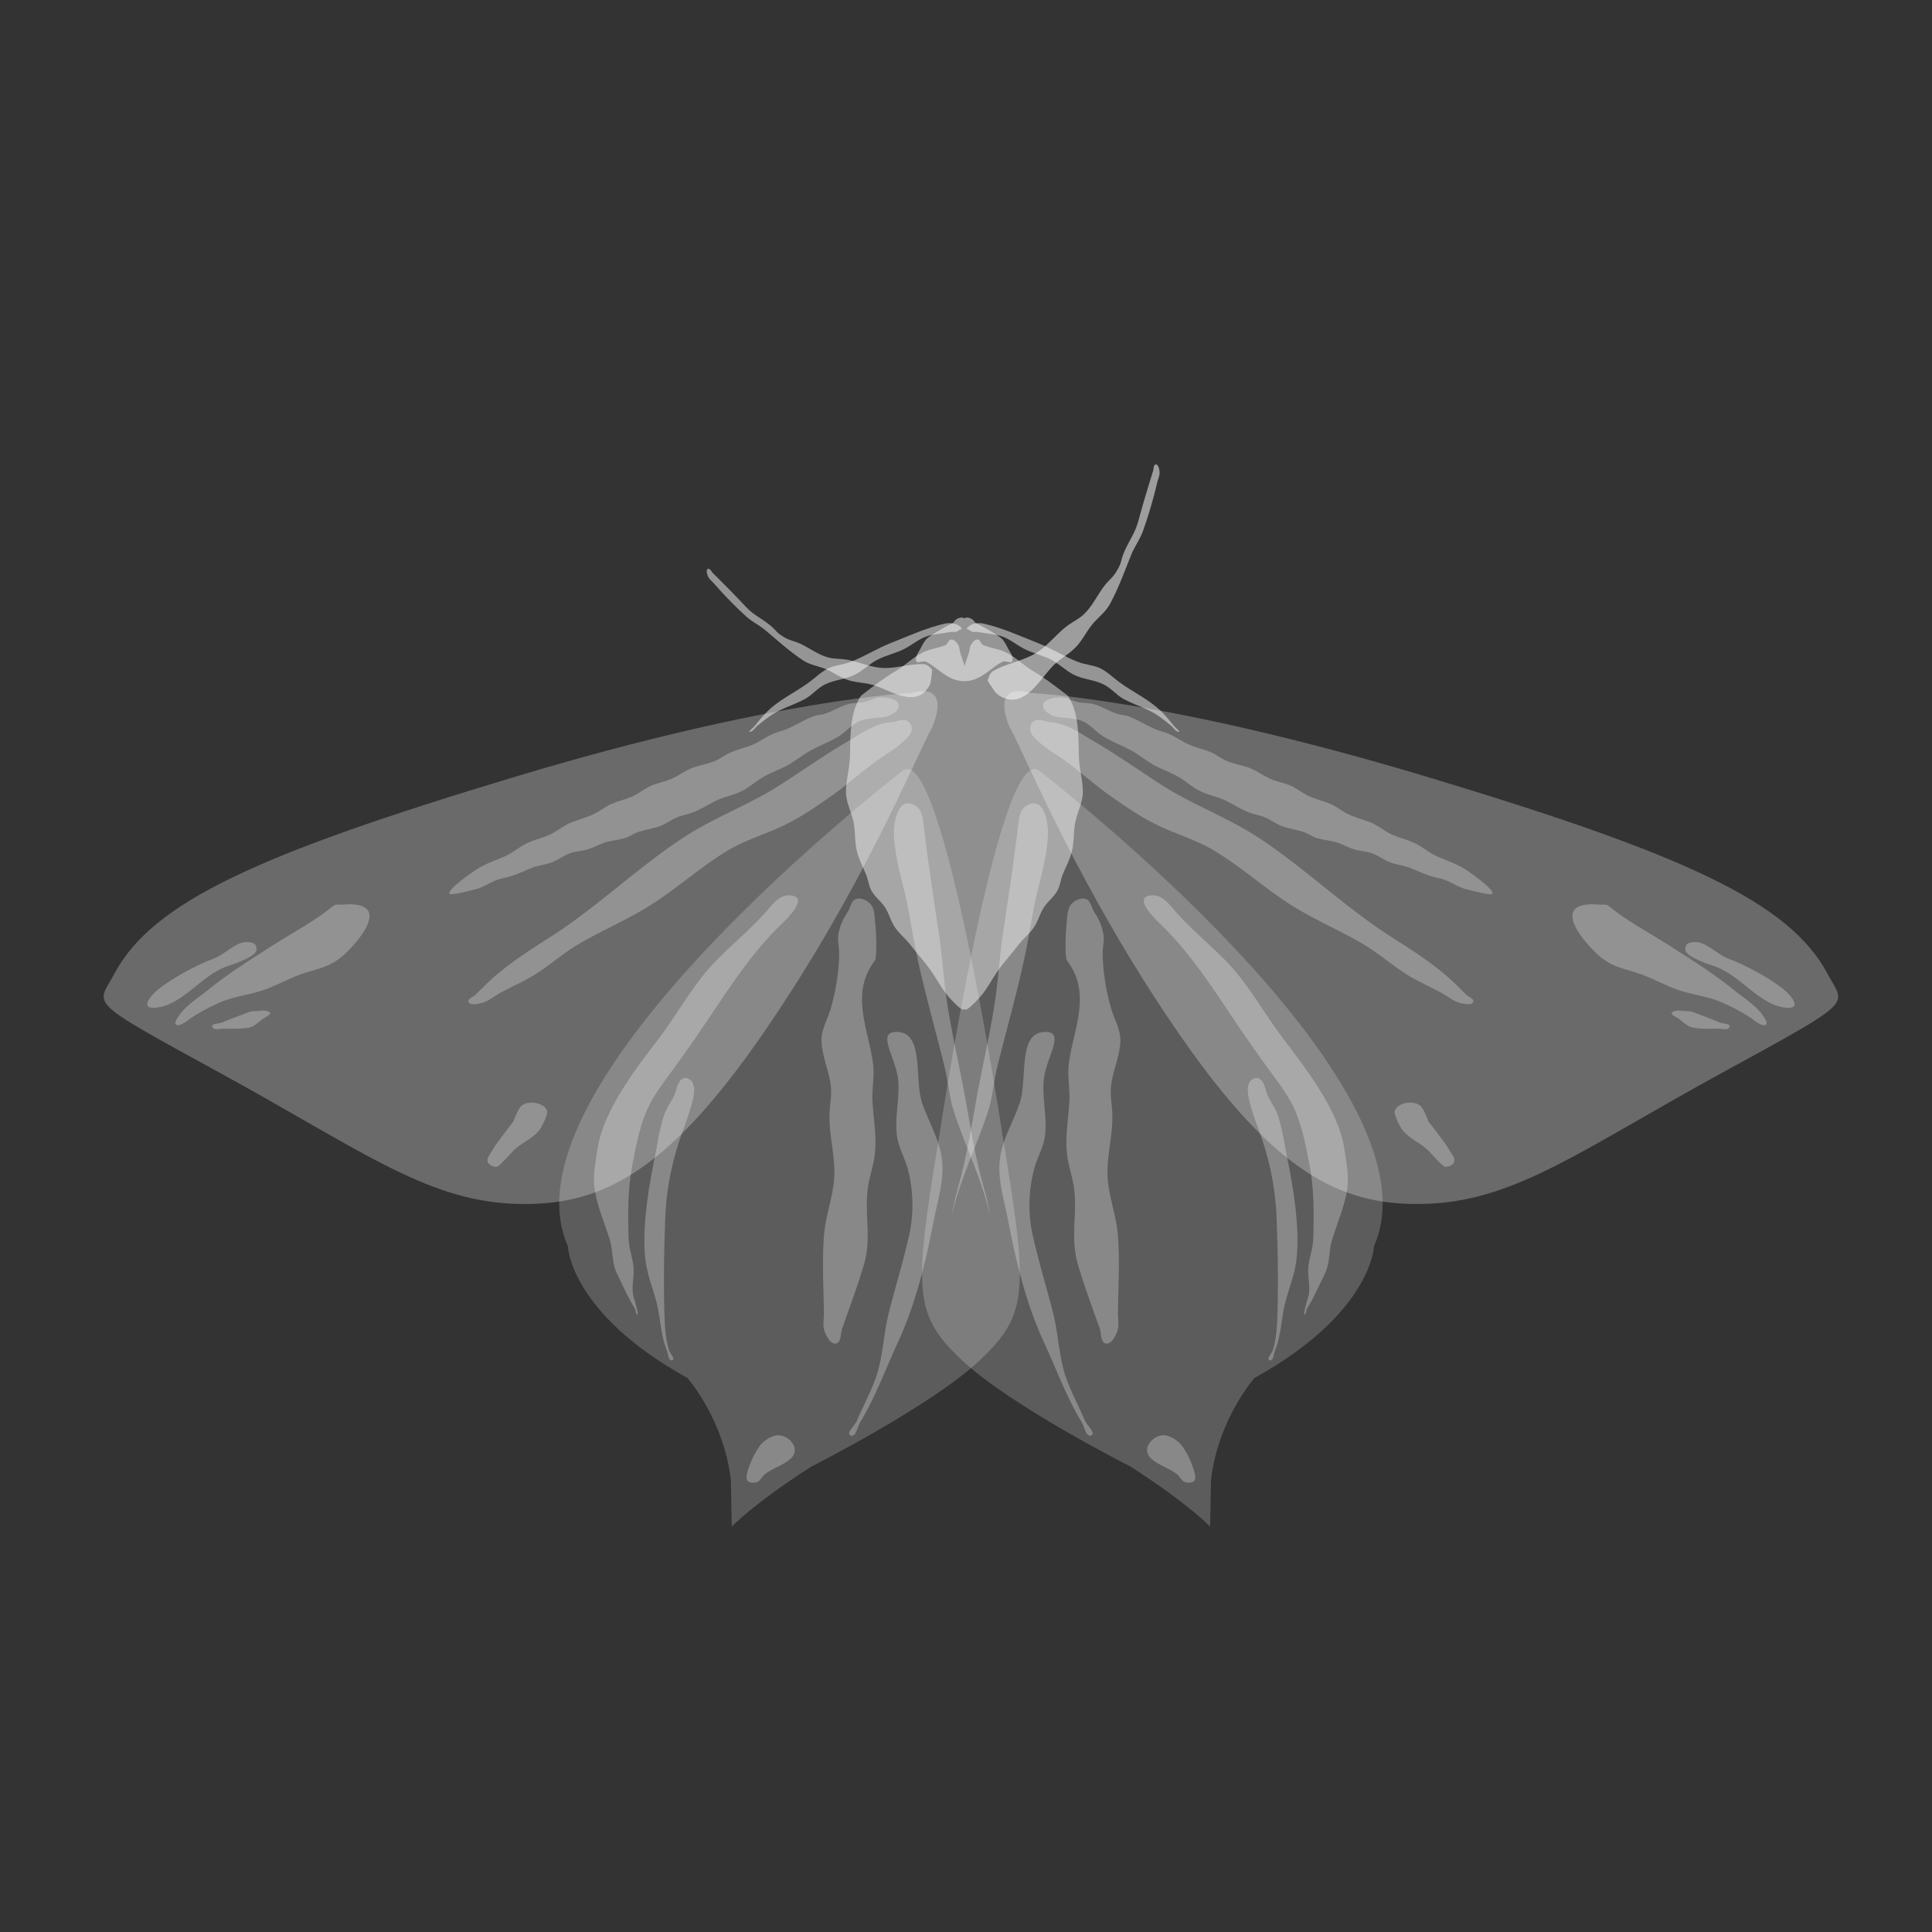 <svg id="Layer_1" data-name="Layer 1" xmlns="http://www.w3.org/2000/svg" viewBox="0 0 1000 1000"><rect x="0" y="0" width="1000" height="1000" fill="#333333" stroke="none"/><defs><style>.cls-1{isolation:isolate;}.cls-2,.cls-3,.cls-4,.cls-5,.cls-6,.cls-7,.cls-8,.cls-9{fill:#fff;}.cls-2{opacity:0.27;}.cls-3{opacity:0.2;}.cls-4{opacity:0.27;}.cls-5{opacity:0.27;}.cls-6{opacity:0.2;}.cls-7{opacity:0.48;}.cls-8{opacity:0.45;}.cls-9{opacity:0.52;}</style></defs><g class="cls-1"><path class="cls-2" d="M471.59,358.71s-70.43,2.87-204.31,43.14S79.3,466.79,59.35,503.7c-9,17.23-16.62,12.71,54.67,51.72S219.66,620.78,264.61,623s79.7-14.44,130.91-88.88,78.21-141.86,87.08-157.92C482.6,376.16,493.39,352.71,471.59,358.71Z"/><path class="cls-3" d="M467.37,398.84S256.5,560.55,293.9,644.93c0,0,.91,34.59,61.9,68.3,0,0,19.07,21.63,22.51,53.21l.43,23.75s10.9-11.59,41.15-31.07c0,0,62.24-31.39,87.44-55.19s24.88-36.15,11.46-117C518.79,587,488.24,383.85,467.37,398.84Z"/><path class="cls-4" d="M110.51,496.21c-8.31,3-22.25,10.44-29.21,16.39-2.94,2.5-9.37,9.73-.8,9,14.37-1.31,23.6-17.16,37.77-21.69,3-.95,14-4.72,14.45-8.1.58-3.88-2.86-4.31-5.55-4.18C121.64,487.85,116.15,494.17,110.51,496.21Z"/><path class="cls-4" d="M172.55,468.89c-10.89,8.68-20.56,13.5-31.8,20.72S118,504,107.54,512.51c-4.35,3.54-12,8.42-14.94,13.31-.8,1.34-2.58,3.26-1.54,4.42,1.59,1.79,7.09-2.86,7.92-3.41a101.81,101.81,0,0,1,15.29-8.14c6.83-2.93,14-3.64,21-5.88,7.79-2.49,14.94-6.86,22.77-9.32,7.08-2.23,12.52-3.17,18.49-8,5.72-4.57,25.21-25.2,7.37-27.28a31.28,31.28,0,0,0-6.12,0C176,468.37,173.9,467.82,172.55,468.89Z"/><path class="cls-2" d="M265.3,581.09c-2.27,2.82-4.45,5.71-6.57,8.64a52.35,52.35,0,0,0-4.11,6c-1,1.77-2.82,3.72-2.18,5.63.59,1.74,3.11,2.8,4.92,2.49,1.21-.21,7.75-7.68,8.56-8.45,4.46-4.23,10.05-6.07,13.73-11.16.81-1.11,4.12-7.56,3.56-9.2-1.6-4.75-11.15-5.9-14-1.88C267,576.35,266.05,580.17,265.3,581.09Z"/><path class="cls-5" d="M393.71,747.82a35.46,35.46,0,0,0-4.25,7.18c-.49,1-4.25,9.29-2.62,11.33,1.05,1.32,3.41,1.31,5,.76s2.45-2.66,3.83-3.81c4-3.36,10.4-5,14-8.72C414,750,409.32,744,404.1,743,399.74,742.16,395.05,746.23,393.71,747.82Z"/><path class="cls-4" d="M132.09,523.38c-2.7-.23-5.25,1.33-7.81,2.2-3.08,1.06-6.08,2.34-9.09,3.58-1.79.75-6.15.63-5.32,2.39,1,2.08,4.56.72,6.86.87,2.6.17,10.64.16,13.2-.82,2.07-.8,3.76-2.37,5.49-3.76,1.48-1.19,5.7-2.88,4.12-3.93C137.11,522.28,134,523.54,132.09,523.38Z"/><path class="cls-2" d="M462,373.77c-8.66.29-16.38,6-23.84,10.35-11.46,6.75-22.16,14.24-33.27,21.49-16.5,10.76-35.27,17.42-51.69,28.26-23.69,15.65-44.09,35.57-68,50.91-12.21,7.82-24,15.16-34.36,25.45l-4.71,4.66c-1.21,1.2-4,1.94-3.62,3.59s3.09,1.34,4.68,1.11c5.21-.77,7.13-3.09,11.2-5.36,6.18-3.46,12.8-6.2,18.8-10,7.57-4.82,14.32-10.81,22.06-15.41,12.61-7.49,26.33-13.09,38.68-21.1,13.12-8.52,25-19.14,38.34-27.24,8.61-5.23,18.68-8.33,27.82-12.5,9.46-4.31,17.91-10.18,26.39-16.11,8.17-5.71,15.46-12.48,23.52-18.28,4.2-3,8.78-5.48,12.66-9,2.15-1.93,6.11-4.83,5.09-8.64a4.46,4.46,0,0,0-3.23-3.25C465.73,372.35,463,373.74,462,373.77Z"/><path class="cls-2" d="M457.69,371.12c-4.37.67-9.34.43-13.43,2.4-3.77,1.82-6.74,5.55-10.34,7.74-4.54,2.76-9.57,4.61-14.24,7.11-4.5,2.41-8.36,5.88-12.91,8.2-3.88,2-8,3.39-11.78,5.62-3.58,2.12-6.6,4.86-10.26,6.86-4.6,2.53-9.5,3.13-14.08,5.35-4.13,2-7.88,4.57-12.24,6.2-2.57,1-5.42,1.34-7.94,2.43-3.14,1.35-5.86,3.48-9.1,4.64-3.53,1.26-7.3,1.74-10.86,2.91-2.47.82-4.49,2.41-7,3.19-2.84.89-5.83,1.15-8.71,1.81-3.54.81-6.62,2.75-10.05,3.87-3,1-6.19,1.09-9.2,2-3.54,1.11-6.48,3.57-9.95,4.9s-7.47,1.59-11,3.11c-5.54,2.37-9,4-15,5.27-4.91,1.05-9,4.59-14,5.69-1.34.3-12.6,3.41-13,2.1-.74-2.21,10-9.69,11.58-10.84,6-4.43,10.56-5.53,17.23-8.48,4-1.75,7.18-4.68,11-6.59,3.64-1.83,8-2.77,11.74-4.4,4.23-1.83,7.68-5.11,12-6.7,3.92-1.44,8-2.53,11.74-4.4,2.91-1.45,5.4-3.61,8.37-4.91,3.43-1.5,7.15-2.31,10.59-3.76,3.23-1.36,5.84-3.51,8.87-5.14,3.43-1.84,7.35-2.38,10.94-3.79,4.49-1.76,8.23-4.92,12.74-6.43,3.58-1.2,7.33-1.73,10.82-3.26,2.94-1.28,5.43-3.32,8.41-4.56,3.93-1.65,8-2.39,11.93-4.25,4.35-2.09,7.86-5,12.59-6.24,6.45-1.7,11.22-5.43,17.31-7.79,3.26-1.26,3.5-.56,6.64-1.59,4-1.31,7.8-3.78,11.85-4.93,2.76-.79,5.64-.42,8.44-1.08,2.44-.58,4.8-1.9,7.25-2.35s10.47.31,10.56,4.1C465.26,368.78,459.74,370.8,457.69,371.12Z"/><path class="cls-2" d="M477.87,425.09c2.22,19.51,5.2,38.92,8.13,58.32,1.76,11.61,2.38,23.39,4.12,35,2.22,14.85,5.65,29.65,8.47,44.41,3.06,16.06,5.38,32.23,9.58,48,1.19,4.5,2.53,8.84,3.41,13.41l.78,4.12.78,4.11c-3.79-19.9-13.24-38.08-19.43-57.24-2.41-7.46-2.93-15.35-4.8-23-5.3-21.55-11.59-42.92-15.75-64.75-1.58-8.27-2.73-16.48-4.7-24.67-2.52-10.47-5.78-21.71-5.78-32.56,0-5.66,2.64-18.52,11.12-13.2a7.1,7.1,0,0,1,2.68,2.89A18.15,18.15,0,0,1,477.87,425.09Z"/><path class="cls-2" d="M465.2,534.19c13.17,1.19,7.9,24.63,12.2,37.06C481,581.58,487,590.81,487.73,602c.66,10.25-2.44,19.62-4.38,29.55-4.31,22.16-9.36,43.37-18.9,63.94-6.16,13.29-11.49,28-19.15,40.53-1.49,2.45-2.34,8.13-5,7s2.18-5.16,3.27-7.73c3.5-8.31,8.49-17.14,10.89-25.79,2.68-9.69,3.09-20.24,5.6-30.05,3.27-12.78,7.11-25.42,10.09-38.28A72.79,72.79,0,0,0,470,605.6c-1.49-6-4.92-11.5-5.73-17.62-1.22-9.15,1.3-18.8.71-28.06C464.17,547.51,452.41,533,465.2,534.19Z"/><path class="cls-2" d="M450.67,500.4c-9.86,16.22-.69,34.09,1.25,50.57.75,6.33-.7,12.77-.32,19.13.52,8.58,2,17.18,1.37,25.75-.5,6.86-3.19,13.42-3.93,20.27-1.44,13.37,2.07,24.82-1.83,38.25-3.23,11.09-7.48,22.39-11.32,33.3-.93,2.62-.39,7.23-3.12,7.73s-4.86-3.45-5.88-6.08c-1.23-3.17-.38-6.78-.43-10.18-.21-13.12-1-27,.07-40.07,1-11.57,5.58-21.55,5.34-33.41-.19-9.52-2.68-18.58-2.52-28.15.13-7.55,1.61-10.75.3-17.94-1.25-6.85-4.1-13.46-4.44-20.41-.28-5.56,2.71-10.8,4.45-16.08a111.42,111.42,0,0,0,4.64-26.84c.45-8.86-1.91-8.77.88-17.33a37.58,37.58,0,0,1,3.71-7.11c1.32-2.24,1.79-5.81,4.3-6.51,2.67-.75,6.11.86,7.72,3.12,2.13,3,1.72,7.16,2.21,10.8.31,2.32,1,15.65-.3,17.94C452.21,498.25,452.8,496.9,450.67,500.4Z"/><path class="cls-2" d="M404.89,477.91c-15.43,14.8-26.55,32.09-38.34,49.63q-8.4,12.51-17.21,24.71c-5.3,7.36-11.19,14.54-14.78,23-3.64,8.58-5.41,18.23-7.2,27.34-2.46,12.53-2.36,25.59-2,38.41.12,5,2,9.67,2.53,14.62s-1.1,9.89-.17,14.72c.17.9,3,9.76,2.34,10-1.07.33-.91-2-1.44-3-.62-1.15-1.41-2.2-2-3.35-2.61-4.81-4.92-10-7.34-14.88-2.71-5.53-1.86-11.64-3.67-17.51-2.78-9-7.35-19.09-8.09-28.56-.42-5.46.92-13,1.76-18.44,3-19.81,19.65-41.22,31.43-56.7,8.05-10.57,14.72-22.29,22.95-32.69,5-6.39,10.81-11.85,16.75-17.36,5.42-5,10.87-10.06,15.81-15.58,3.69-4.12,7.19-9.79,13.71-8.72C418.5,464.87,407.18,475.71,404.89,477.91Z"/><path class="cls-2" d="M349.55,565.52c-1.56,4.22-4.63,7.82-6,12.12-2.24,7.11-3.26,14.57-4.75,21.88-3.28,16.06-7.18,39.68-4.22,55.79,1.3,7.05,4.22,13.83,5.73,20.83,1.58,7.32,1.9,15.61,4.79,22.64.76,1.85.87,5.74,2.82,5.29s-1.23-3.67-1.74-5.54a48.32,48.32,0,0,1-1.25-5.42,91.54,91.54,0,0,1-.94-11c-.6-17.33-.29-35.28.38-52.62A144,144,0,0,1,352,589.39c2-5.89,7.75-20.13,7.26-25.89-.14-1.65-.62-3.61-2-4.57C351.55,554.87,349.81,564.83,349.55,565.52Z"/><path class="cls-2" d="M533.51,358.71s70.44,2.87,204.32,43.14,188,64.94,207.92,101.85c9,17.23,16.62,12.71-54.67,51.72S785.44,620.78,740.49,623s-79.7-14.44-130.91-88.88-78.21-141.86-87.07-157.92C522.51,376.16,511.72,352.71,533.51,358.71Z"/><path class="cls-6" d="M537.74,398.84S748.6,560.55,711.21,644.93c0,0-.91,34.59-61.91,68.3,0,0-19.07,21.63-22.51,53.21l-.43,23.75s-10.9-11.59-41.14-31.07c0,0-62.24-31.39-87.45-55.19s-24.88-36.15-11.45-117C486.32,587,516.86,383.85,537.74,398.84Z"/><path class="cls-2" d="M894.6,496.21c8.31,3,22.24,10.44,29.21,16.39,2.93,2.5,9.36,9.73.8,9-14.38-1.31-23.6-17.16-37.78-21.69-3-.95-13.94-4.72-14.45-8.1-.58-3.88,2.87-4.31,5.55-4.18C883.46,487.85,889,494.17,894.6,496.21Z"/><path class="cls-2" d="M832.55,468.89c10.89,8.68,20.57,13.5,31.8,20.72s22.78,14.38,33.21,22.9c4.35,3.54,12,8.42,15,13.31.79,1.34,2.58,3.26,1.54,4.42-1.6,1.79-7.09-2.86-7.93-3.41a101.33,101.33,0,0,0-15.29-8.14c-6.83-2.93-14-3.64-21-5.88-7.8-2.49-15-6.86-22.77-9.32-7.09-2.23-12.53-3.17-18.5-8-5.71-4.57-25.2-25.2-7.37-27.28a31.29,31.29,0,0,1,6.12,0C829.12,468.37,831.21,467.82,832.55,468.89Z"/><path class="cls-2" d="M739.8,581.09c2.28,2.82,4.45,5.71,6.58,8.64a55,55,0,0,1,4.11,6c1,1.77,2.82,3.72,2.17,5.63-.58,1.74-3.1,2.8-4.91,2.49-1.22-.21-7.75-7.68-8.57-8.45-4.45-4.23-10-6.07-13.72-11.16-.81-1.11-4.12-7.56-3.57-9.2,1.61-4.75,11.15-5.9,14-1.88C738.09,576.35,739.06,580.17,739.8,581.09Z"/><path class="cls-2" d="M611.39,747.82a35.46,35.46,0,0,1,4.25,7.18c.5,1,4.25,9.29,2.62,11.33-1,1.32-3.4,1.31-5,.76s-2.44-2.66-3.82-3.81c-4-3.36-10.41-5-14-8.72C591.12,750,595.78,744,601,743,605.37,742.16,610.05,746.23,611.39,747.82Z"/><path class="cls-2" d="M873,523.38c2.69-.23,5.24,1.33,7.8,2.2,3.08,1.06,6.08,2.34,9.09,3.58,1.8.75,6.15.63,5.32,2.39-1,2.08-4.55.72-6.85.87-2.6.17-10.64.16-13.2-.82-2.07-.8-3.76-2.37-5.5-3.76-1.48-1.19-5.7-2.88-4.12-3.93C868,522.28,871.07,523.54,873,523.38Z"/><path class="cls-2" d="M543.06,373.77c8.66.29,16.38,6,23.85,10.35,11.46,6.75,22.15,14.24,33.27,21.49,16.49,10.76,35.27,17.42,51.69,28.26,23.69,15.65,44.09,35.57,68,50.91,12.21,7.82,24,15.16,34.37,25.45l4.71,4.66c1.21,1.2,4,1.94,3.62,3.59s-3.1,1.34-4.68,1.11c-5.22-.77-7.14-3.09-11.21-5.36-6.18-3.46-12.8-6.2-18.79-10-7.58-4.82-14.32-10.81-22.06-15.41-12.62-7.49-26.33-13.09-38.68-21.1-13.12-8.52-25-19.14-38.34-27.24-8.62-5.23-18.68-8.33-27.82-12.5-9.47-4.31-17.91-10.18-26.4-16.11-8.16-5.71-15.46-12.48-23.52-18.28-4.2-3-8.77-5.48-12.66-9-2.15-1.93-6.1-4.83-5.08-8.64a4.43,4.43,0,0,1,3.23-3.25C539.37,372.35,542.1,373.74,543.06,373.77Z"/><path class="cls-2" d="M547.41,371.12c4.37.67,9.35.43,13.44,2.4,3.76,1.82,6.73,5.55,10.34,7.74,4.53,2.76,9.56,4.61,14.24,7.11,4.5,2.41,8.35,5.88,12.9,8.2,3.88,2,8,3.39,11.79,5.62,3.57,2.12,6.59,4.86,10.25,6.86,4.61,2.53,9.51,3.13,14.08,5.35,4.13,2,7.88,4.57,12.25,6.2,2.57,1,5.41,1.34,7.94,2.43,3.14,1.35,5.86,3.48,9.1,4.64,3.53,1.26,7.3,1.74,10.85,2.91,2.48.82,4.5,2.41,7,3.19,2.83.89,5.82,1.15,8.7,1.81,3.55.81,6.62,2.75,10.06,3.87,3,1,6.18,1.09,9.2,2,3.54,1.11,6.47,3.57,9.94,4.9s7.48,1.59,11,3.11c5.54,2.37,9,4,15,5.27,4.92,1.05,9,4.59,14,5.69,1.34.3,12.59,3.41,13,2.1.75-2.21-10-9.69-11.57-10.84-6.05-4.43-10.56-5.53-17.24-8.48-4-1.75-7.17-4.68-11-6.59-3.64-1.83-8-2.77-11.74-4.4-4.22-1.83-7.67-5.11-12-6.7-3.91-1.44-8-2.53-11.74-4.4-2.9-1.45-5.39-3.61-8.37-4.91-3.42-1.5-7.15-2.31-10.59-3.76-3.23-1.36-5.83-3.51-8.87-5.14-3.43-1.84-7.34-2.38-10.93-3.79-4.49-1.76-8.23-4.92-12.75-6.43-3.57-1.2-7.33-1.73-10.82-3.26-2.93-1.28-5.43-3.32-8.4-4.56-3.93-1.65-8.06-2.39-11.94-4.25-4.35-2.09-7.85-5-12.59-6.24-6.44-1.7-11.21-5.43-17.31-7.79-3.25-1.26-3.49-.56-6.63-1.59-4-1.31-7.8-3.78-11.86-4.93-2.76-.79-5.64-.42-8.43-1.08-2.44-.58-4.8-1.9-7.25-2.35s-10.47.31-10.56,4.1C539.85,368.78,545.36,370.8,547.41,371.12Z"/><path class="cls-2" d="M527.23,425.09C525,444.6,522,464,519.1,483.41c-1.75,11.61-2.38,23.39-4.12,35-2.22,14.85-5.65,29.65-8.46,44.41-3.06,16.06-5.38,32.23-9.58,48-1.2,4.5-2.54,8.84-3.41,13.41l-.78,4.12c-.27,1.37-1.05,5.48-.79,4.11,3.79-19.9,13.24-38.08,19.43-57.24,2.42-7.46,2.94-15.35,4.8-23,5.3-21.55,11.59-42.92,15.76-64.75,1.57-8.27,2.73-16.48,4.7-24.67,2.51-10.47,5.78-21.71,5.78-32.56,0-5.66-2.64-18.52-11.12-13.2a7,7,0,0,0-2.68,2.89A18.26,18.26,0,0,0,527.23,425.09Z"/><path class="cls-2" d="M539.9,534.19c-13.17,1.19-7.9,24.63-12.2,37.06-3.57,10.33-9.61,19.56-10.33,30.7-.65,10.25,2.45,19.62,4.38,29.55,4.31,22.16,9.37,43.37,18.9,63.94,6.17,13.29,11.49,28,19.15,40.53,1.5,2.45,2.35,8.13,5,7s-2.18-5.16-3.27-7.73c-3.51-8.31-8.5-17.14-10.89-25.79-2.68-9.69-3.09-20.24-5.6-30.05-3.28-12.78-7.12-25.42-10.1-38.28a72.67,72.67,0,0,1,.19-35.53c1.49-6,4.91-11.5,5.73-17.62,1.21-9.15-1.31-18.8-.71-28.06C540.93,547.51,552.7,533,539.9,534.19Z"/><path class="cls-2" d="M554.43,500.4c9.87,16.22.7,34.09-1.25,50.57-.75,6.33.7,12.77.32,19.13-.52,8.58-2,17.18-1.36,25.75.49,6.86,3.19,13.42,3.92,20.27,1.44,13.37-2.07,24.82,1.84,38.25,3.22,11.09,7.48,22.39,11.32,33.3.92,2.62.39,7.23,3.12,7.73s4.86-3.45,5.88-6.08c1.23-3.17.37-6.78.43-10.18.2-13.12,1-27-.07-40.07-1-11.57-5.59-21.55-5.35-33.41.2-9.52,2.69-18.58,2.53-28.15-.13-7.55-1.62-10.75-.3-17.94,1.25-6.85,4.09-13.46,4.44-20.41.28-5.56-2.72-10.8-4.45-16.08a111.42,111.42,0,0,1-4.64-26.84c-.45-8.86,1.9-8.77-.89-17.33a37.54,37.54,0,0,0-3.7-7.11c-1.32-2.24-1.8-5.81-4.3-6.51-2.67-.75-6.11.86-7.72,3.12-2.14,3-1.73,7.16-2.22,10.8-.31,2.32-1,15.65.3,17.94C552.9,498.25,552.3,496.9,554.43,500.4Z"/><path class="cls-2" d="M600.22,477.91c15.42,14.8,26.55,32.09,38.33,49.63q8.4,12.51,17.22,24.71c5.29,7.36,11.19,14.54,14.77,23,3.65,8.58,5.42,18.23,7.21,27.34,2.46,12.53,2.36,25.59,2,38.41-.13,5-2,9.67-2.54,14.62s1.1,9.89.18,14.72c-.18.9-3,9.76-2.34,10,1.07.33.9-2,1.44-3,.62-1.15,1.4-2.2,2-3.35,2.61-4.81,4.92-10,7.33-14.88,2.72-5.53,1.86-11.64,3.68-17.51,2.78-9,7.34-19.09,8.08-28.56.43-5.46-.91-13-1.75-18.44-3-19.81-19.65-41.22-31.43-56.7-8.05-10.57-14.73-22.29-23-32.69-5-6.39-10.82-11.85-16.75-17.36-5.42-5-10.87-10.06-15.82-15.58-3.69-4.12-7.19-9.79-13.71-8.72C586.6,464.87,597.93,475.71,600.22,477.91Z"/><path class="cls-2" d="M655.55,565.52c1.56,4.22,4.63,7.82,6,12.12,2.25,7.11,3.27,14.57,4.76,21.88,3.27,16.06,7.18,39.68,4.21,55.79-1.29,7.05-4.22,13.83-5.73,20.83-1.58,7.32-1.9,15.61-4.78,22.64-.76,1.85-.88,5.74-2.82,5.29s1.22-3.67,1.73-5.54a48.36,48.36,0,0,0,1.26-5.42,95.86,95.86,0,0,0,.94-11c.6-17.33.29-35.28-.39-52.62a143.63,143.63,0,0,0-7.61-40.13c-2-5.89-7.75-20.13-7.25-25.89.14-1.65.61-3.61,2-4.57C653.56,554.87,655.3,564.83,655.55,565.52Z"/><path class="cls-7" d="M497.24,324.57c-2-2-5.51-2.39-8.25-1.76-9.63,2.19-18.7,6.37-27.89,10-7.12,2.79-13.64,7-20.77,9.77-3.49,1.37-7.37,1.6-10.85,3-3.67,1.49-7.15,4.91-10.1,7.13-7.69,5.79-16.47,9.42-23.2,16.53-2.58,2.73-3.35,3.78-5.6,6.56-.81,1-3.71,3.17-2.43,3,1.67-.21,2.62-2.12,3.92-3.19,3.68-3,7.1-5.79,11.41-7.88s9.11-3.7,13.29-6c3.73-2.07,6.46-5.63,10.29-7.51,5.14-2.53,11.24-2.57,16.28-5.46,3.91-2.24,7.19-5.52,11.23-7.51,4.53-2.25,9.51-3.21,14-5.65,3.73-2,7.5-5.17,11.6-6.39,3.55-1.05,8.11-1.4,11.8-2.08,1.37-.25,3.26.35,4.12-.76C496.73,325.56,498.74,326.07,497.24,324.57Z"/><path class="cls-7" d="M482.3,346.38c-1.14-1.25-2.65-2.58-4.34-2.63-6.32-.17-12.54,1.8-18.85,2-7.67.26-13.86-3.14-21.15-4.35-3-.5-6.21-.28-9.18-1.08-5.38-1.46-9.56-4.78-14.56-7.13-2.57-1.21-5.47-1.71-7.92-3.13-5.28-3.06-4-3.71-9.1-7.51-4.6-3.39-7.56-4.61-11.64-9-5.29-5.67-11-11.38-16.46-16.83-.84-.84-1.81-2.85-2.79-2.19s-.33,2.73.22,3.91c.73,1.59,2.3,2.63,3.42,4a206.11,206.11,0,0,0,15.86,16.25c3.07,2.93,7.05,4.77,10.29,7.48,6.43,5.38,12.6,11.06,19.64,15.68,3,2,6.85,2.74,10.2,3.91,4,1.41,7.3,3.86,11.19,5.55,4.57,2,9.13,1.82,13.87,3,8.67,2.14,22.6,12.77,29.63,1.29a8.26,8.26,0,0,0,1.23-3.24C482.18,349.54,482.63,346.73,482.3,346.38Z"/><path class="cls-8" d="M492.38,331c-1.33,0-1.69,2.12-2.82,2.81s-7,2.11-8.22,2.47c-7.71,2.32-11.6,7.57-18.34,11.44-5.81,3.34-17.38,12.41-17.38,12.41-6.12,9.51-5.27,21.23-5.74,32.22-.26,5.79-1.92,11.48-2,17.24s3,10.9,4,16.47c.85,4.64.5,9.23,1.5,13.85s3.15,8.43,4.91,12.75c1.11,2.74,1.37,5.82,2.81,8.4,1.8,3.22,5,5.51,7,8.6s2.89,6.83,4.88,9.93c2.34,3.68,6,6.42,8.62,9.91,3.3,4.39,7.22,8.62,10.34,13.09s5.48,9.19,9.19,13.47c.73.84,6,6.69,7.5,6.53a.79.79,0,0,0,.56-.34.81.81,0,0,0,.57.34c1.47.16,6.77-5.69,7.5-6.53,3.71-4.28,6-8.91,9.18-13.47s7-8.7,10.35-13.09c2.62-3.49,6.27-6.23,8.62-9.91,2-3.1,2.9-6.84,4.91-9.93s5.14-5.38,6.94-8.6c1.44-2.58,1.69-5.66,2.81-8.4,1.75-4.32,3.91-8.14,4.91-12.75s.64-9.21,1.5-13.85c1-5.57,4.08-10.67,4-16.47s-1.77-11.45-2-17.24c-.48-11,.38-22.71-5.75-32.22,0,0-11.56-9.07-17.37-12.41-6.74-3.87-10.63-9.12-18.35-11.44-1.22-.36-7-1.72-8.22-2.47s-1.48-2.77-2.81-2.81-2.6,1.43-3.37,2.63-.66,2.9-1.13,4.31c-.79,2.37-1.55,4.56-2.22,6.78-.66-2.22-1.42-4.41-2.21-6.78-.48-1.41-.32-3.07-1.13-4.31S493.8,331,492.38,331Z"/><path class="cls-7" d="M497.78,319.59a5.6,5.6,0,0,0-3.75,1.88,7.21,7.21,0,0,0-.44.78c-5.8,2.87-13.06,7.24-14.31,8.81a17.66,17.66,0,0,0-2.25,3.56c-1.1,2.43-3.52,4.93-2.81,7.5.44,1.6,3.46-.31,5,.38,5.56,2.53,10.85,9.51,18.69,10l.4.06c.29,0,.54,0,.81,0s.53.06.82,0l.4-.06c7.84-.49,13.13-7.47,18.69-10,1.51-.69,4.53,1.22,5-.38.71-2.57-1.71-5.07-2.81-7.5a18.11,18.11,0,0,0-2.25-3.56c-1.25-1.57-8.51-5.94-14.32-8.81a5.81,5.81,0,0,0-.43-.78,5.6,5.6,0,0,0-3.75-1.88,12.66,12.66,0,0,0-1.32.44A12.58,12.58,0,0,0,497.78,319.59Z"/><path class="cls-7" d="M501,324.57c2-2,5.51-2.39,8.25-1.76,9.62,2.19,18.69,6.37,27.88,10,7.13,2.79,13.65,7,20.77,9.77,3.5,1.37,7.38,1.6,10.86,3,3.67,1.49,7.15,4.91,10.1,7.13,7.69,5.79,16.47,9.42,23.2,16.53,2.58,2.73,3.34,3.78,5.6,6.56.81,1,3.71,3.17,2.43,3-1.67-.21-2.62-2.12-3.93-3.19-3.67-3-7.09-5.79-11.41-7.88s-9.1-3.7-13.28-6c-3.73-2.07-6.46-5.63-10.29-7.51-5.14-2.53-11.24-2.57-16.28-5.46-3.91-2.24-7.19-5.52-11.23-7.51-4.53-2.25-9.51-3.21-14-5.65-3.73-2-7.5-5.17-11.6-6.39-3.55-1.05-8.11-1.4-11.8-2.08-1.37-.25-3.26.35-4.12-.76C501.46,325.56,499.45,326.07,501,324.57Z"/><path class="cls-9" d="M511.29,352.11c.47-1.83,1.26-3.93,2.9-4.86,6.13-3.48,13.28-4.8,19.61-7.9,7.68-3.77,12-10.36,18.55-15.36,2.73-2.09,6-3.53,8.47-5.88,4.54-4.25,6.92-9.71,10.61-14.63,1.9-2.54,4.48-4.55,6.16-7.23,3.6-5.77,2-5.71,5-12.14,2.75-5.75,5-8.5,6.75-14.93,2.25-8.34,4.85-16.92,7.41-25.17.39-1.25.29-3.74,1.6-3.61s1.76,2.51,1.84,4c.1,1.94-.9,3.79-1.31,5.69a231,231,0,0,1-7.11,24.28c-1.49,4.48-4.45,8.37-6.22,12.73-3.52,8.66-6.62,17.47-11.14,25.71-1.94,3.53-5.31,6.27-8,9.18-3.24,3.51-5.17,7.62-8.12,11.32-3.46,4.35-8,6.57-12.08,10.2-7.43,6.65-15.58,24.39-28.51,16.79a9.07,9.07,0,0,1-2.9-2.54C513.06,355.15,511.15,352.62,511.29,352.11Z"/></g></svg>